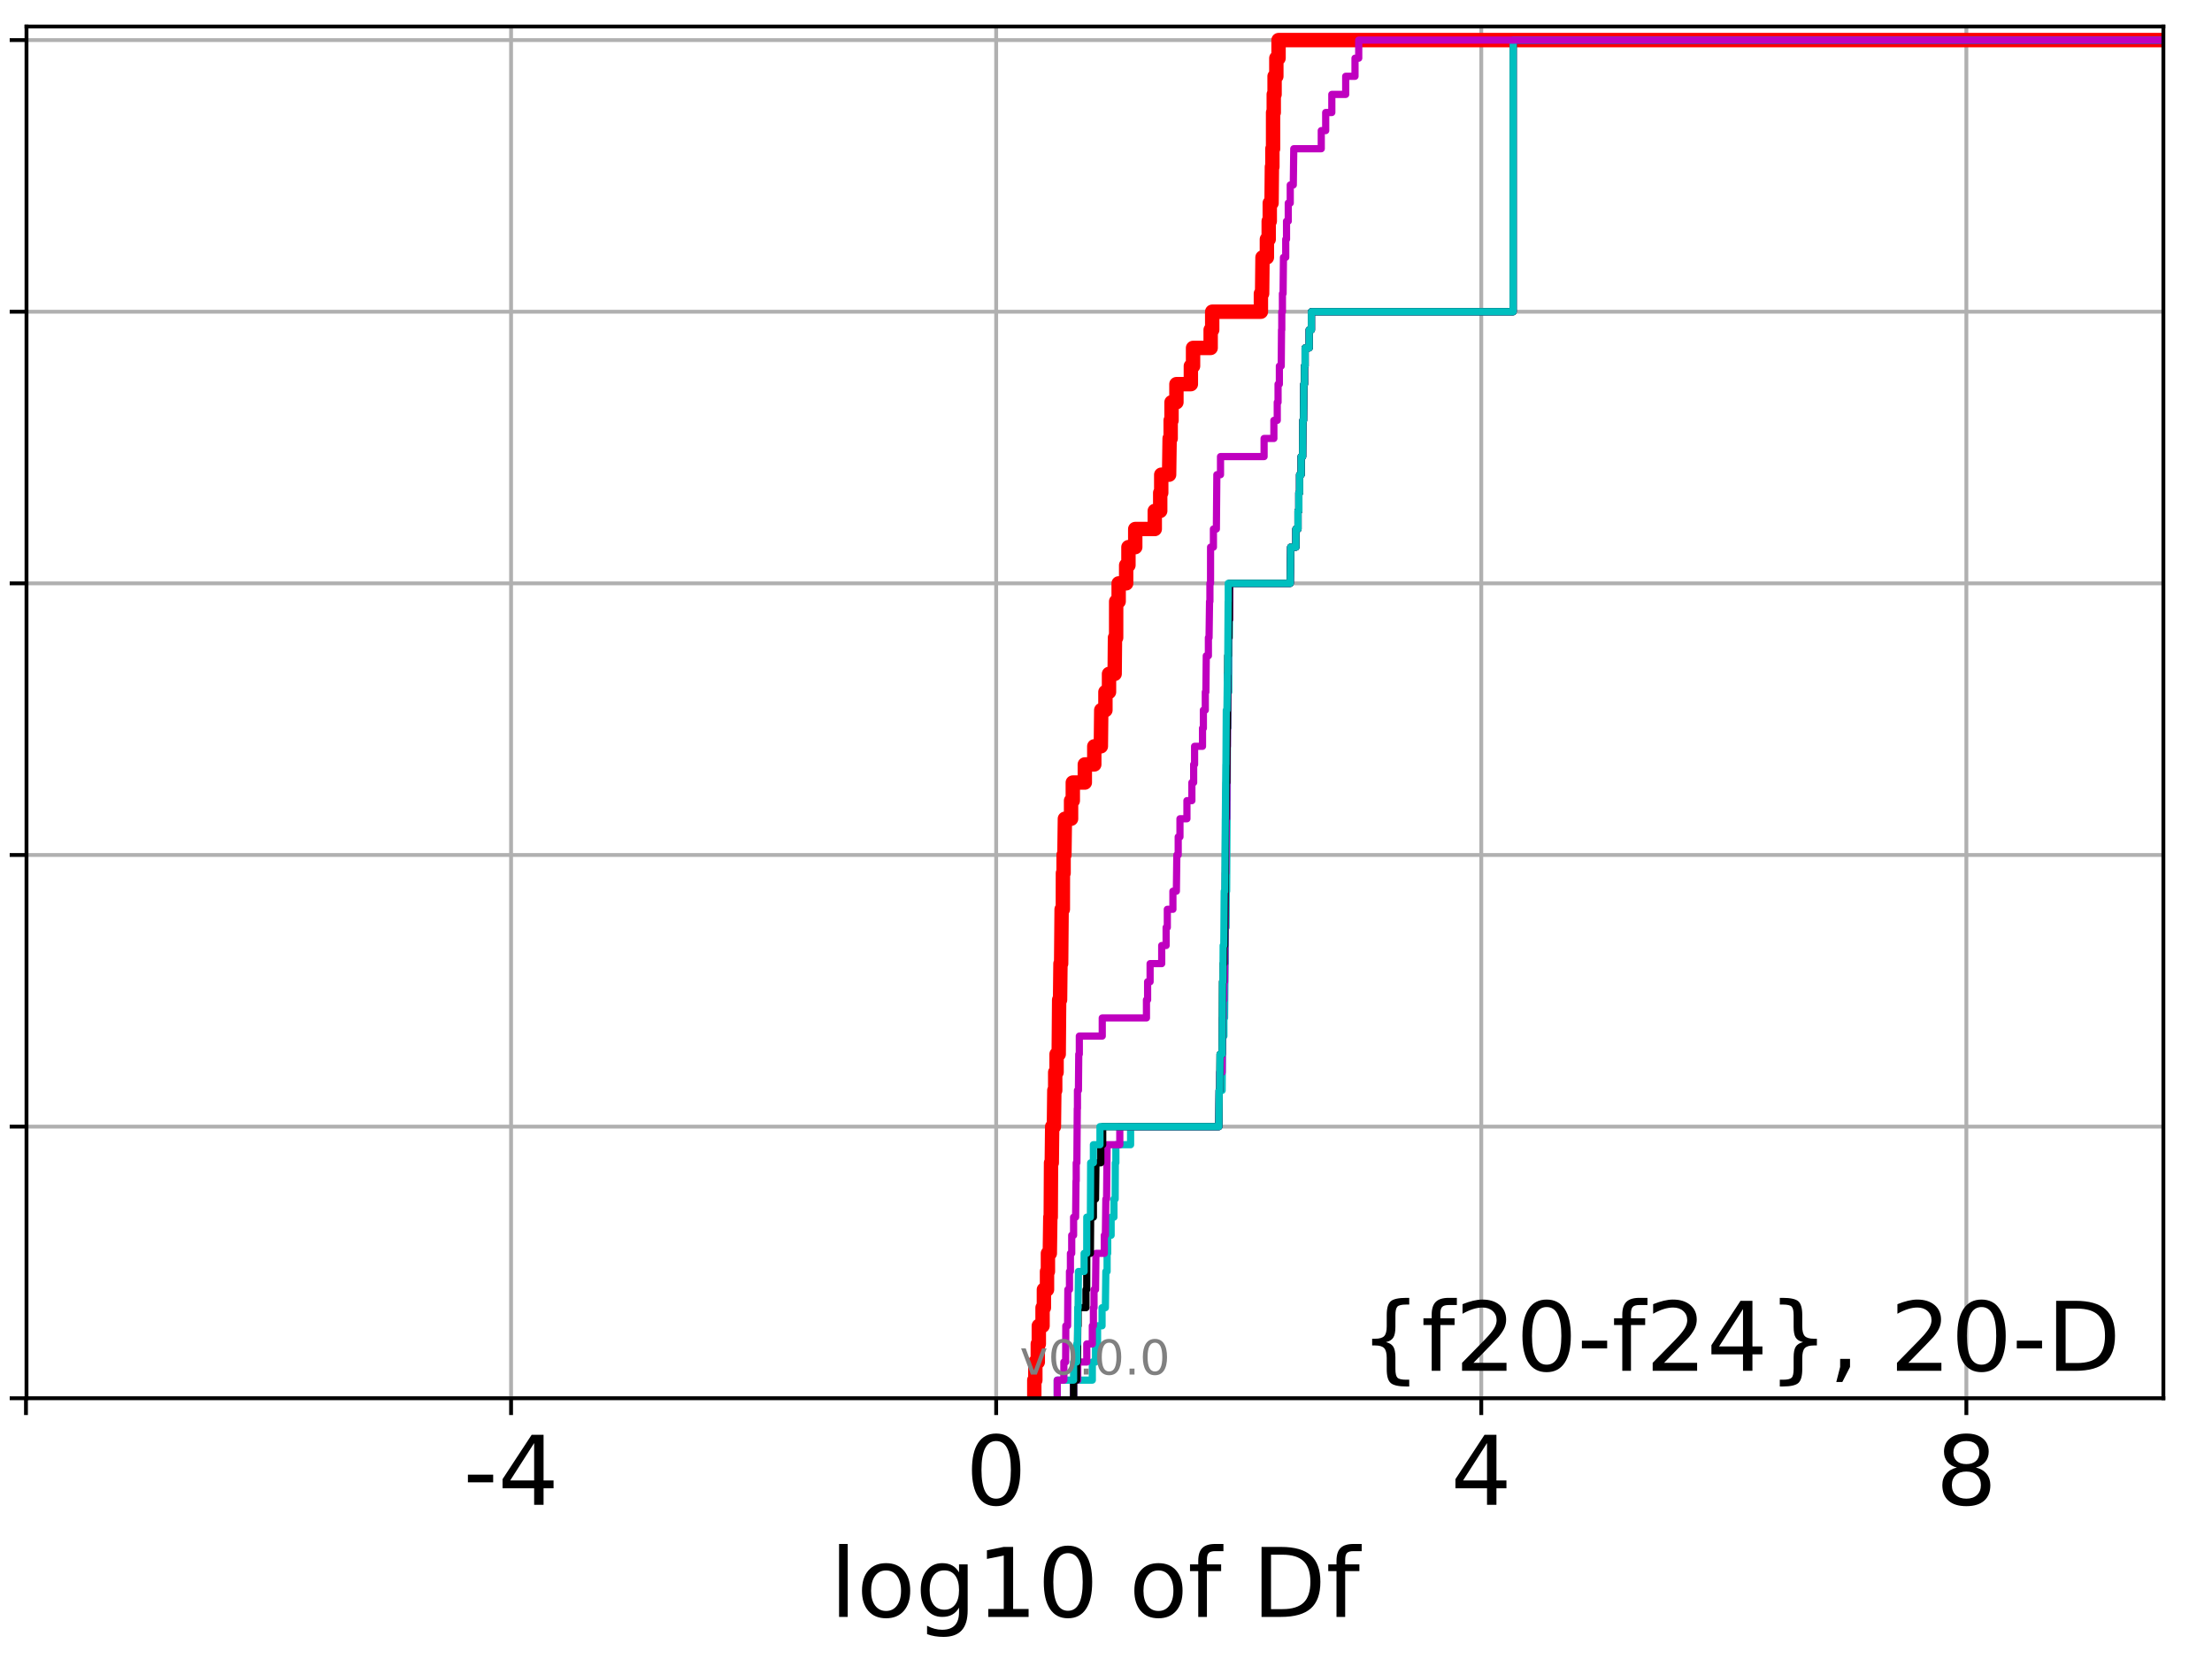 <?xml version="1.0" encoding="utf-8" standalone="no"?>
<!DOCTYPE svg PUBLIC "-//W3C//DTD SVG 1.1//EN"
  "http://www.w3.org/Graphics/SVG/1.1/DTD/svg11.dtd">
<!-- Created with matplotlib (http://matplotlib.org/) -->
<svg height="345.6pt" version="1.1" viewBox="0 0 460.8 345.6" width="460.8pt" xmlns="http://www.w3.org/2000/svg" xmlns:xlink="http://www.w3.org/1999/xlink">
 <defs>
  <style type="text/css">
*{stroke-linecap:butt;stroke-linejoin:round;}
  </style>
 </defs>
 <g id="figure_1">
  <g id="patch_1">
   <path d="M 0 345.6 
L 460.8 345.6 
L 460.8 0 
L 0 0 
z
" style="fill:#ffffff;"/>
  </g>
  <g id="axes_1">
   <g id="patch_2">
    <path d="M 5.52 291.28 
L 450.672 291.28 
L 450.672 5.52 
L 5.52 5.52 
z
" style="fill:#ffffff;"/>
   </g>
   <g id="matplotlib.axis_1">
    <g id="xtick_1">
     <g id="line2d_1">
      <path clip-path="url(#p3ba48626db)" d="M 5.411 291.28 
L 5.411 5.52 
" style="fill:none;stroke:#b0b0b0;stroke-linecap:square;stroke-width:0.8;"/>
     </g>
     <g id="line2d_2">
      <defs>
       <path d="M 0 0 
L 0 3.5 
" id="m79f488631d" style="stroke:#000000;stroke-width:0.8;"/>
      </defs>
      <g>
       <use style="stroke:#000000;stroke-width:0.8;" x="5.411" xlink:href="#m79f488631d" y="291.28"/>
      </g>
     </g>
    </g>
    <g id="xtick_2">
     <g id="line2d_3">
      <path clip-path="url(#p3ba48626db)" d="M 106.466 291.28 
L 106.466 5.52 
" style="fill:none;stroke:#b0b0b0;stroke-linecap:square;stroke-width:0.8;"/>
     </g>
     <g id="line2d_4">
      <g>
       <use style="stroke:#000000;stroke-width:0.8;" x="106.466" xlink:href="#m79f488631d" y="291.28"/>
      </g>
     </g>
     <g id="text_1">
      <!-- -4 -->
      <defs>
       <path d="M 4.891 31.391 
L 31.203 31.391 
L 31.203 23.391 
L 4.891 23.391 
z
" id="DejaVuSans-2d"/>
       <path d="M 37.797 64.312 
L 12.891 25.391 
L 37.797 25.391 
z
M 35.203 72.906 
L 47.609 72.906 
L 47.609 25.391 
L 58.016 25.391 
L 58.016 17.188 
L 47.609 17.188 
L 47.609 0 
L 37.797 0 
L 37.797 17.188 
L 4.891 17.188 
L 4.891 26.703 
z
" id="DejaVuSans-34"/>
      </defs>
      <g transform="translate(96.496 313.477)scale(0.2 -0.2)">
       <use xlink:href="#DejaVuSans-2d"/>
       <use x="36.084" xlink:href="#DejaVuSans-34"/>
      </g>
     </g>
    </g>
    <g id="xtick_3">
     <g id="line2d_5">
      <path clip-path="url(#p3ba48626db)" d="M 207.521 291.28 
L 207.521 5.52 
" style="fill:none;stroke:#b0b0b0;stroke-linecap:square;stroke-width:0.8;"/>
     </g>
     <g id="line2d_6">
      <g>
       <use style="stroke:#000000;stroke-width:0.8;" x="207.521" xlink:href="#m79f488631d" y="291.28"/>
      </g>
     </g>
     <g id="text_2">
      <!-- 0 -->
      <defs>
       <path d="M 31.781 66.406 
Q 24.172 66.406 20.328 58.906 
Q 16.5 51.422 16.5 36.375 
Q 16.5 21.391 20.328 13.891 
Q 24.172 6.391 31.781 6.391 
Q 39.453 6.391 43.281 13.891 
Q 47.125 21.391 47.125 36.375 
Q 47.125 51.422 43.281 58.906 
Q 39.453 66.406 31.781 66.406 
z
M 31.781 74.219 
Q 44.047 74.219 50.516 64.516 
Q 56.984 54.828 56.984 36.375 
Q 56.984 17.969 50.516 8.266 
Q 44.047 -1.422 31.781 -1.422 
Q 19.531 -1.422 13.062 8.266 
Q 6.594 17.969 6.594 36.375 
Q 6.594 54.828 13.062 64.516 
Q 19.531 74.219 31.781 74.219 
z
" id="DejaVuSans-30"/>
      </defs>
      <g transform="translate(201.158 313.477)scale(0.2 -0.2)">
       <use xlink:href="#DejaVuSans-30"/>
      </g>
     </g>
    </g>
    <g id="xtick_4">
     <g id="line2d_7">
      <path clip-path="url(#p3ba48626db)" d="M 308.576 291.28 
L 308.576 5.52 
" style="fill:none;stroke:#b0b0b0;stroke-linecap:square;stroke-width:0.8;"/>
     </g>
     <g id="line2d_8">
      <g>
       <use style="stroke:#000000;stroke-width:0.8;" x="308.576" xlink:href="#m79f488631d" y="291.28"/>
      </g>
     </g>
     <g id="text_3">
      <!-- 4 -->
      <g transform="translate(302.214 313.477)scale(0.2 -0.2)">
       <use xlink:href="#DejaVuSans-34"/>
      </g>
     </g>
    </g>
    <g id="xtick_5">
     <g id="line2d_9">
      <path clip-path="url(#p3ba48626db)" d="M 409.631 291.28 
L 409.631 5.52 
" style="fill:none;stroke:#b0b0b0;stroke-linecap:square;stroke-width:0.8;"/>
     </g>
     <g id="line2d_10">
      <g>
       <use style="stroke:#000000;stroke-width:0.8;" x="409.631" xlink:href="#m79f488631d" y="291.28"/>
      </g>
     </g>
     <g id="text_4">
      <!-- 8 -->
      <defs>
       <path d="M 31.781 34.625 
Q 24.75 34.625 20.719 30.859 
Q 16.703 27.094 16.703 20.516 
Q 16.703 13.922 20.719 10.156 
Q 24.75 6.391 31.781 6.391 
Q 38.812 6.391 42.859 10.172 
Q 46.922 13.969 46.922 20.516 
Q 46.922 27.094 42.891 30.859 
Q 38.875 34.625 31.781 34.625 
z
M 21.922 38.812 
Q 15.578 40.375 12.031 44.719 
Q 8.5 49.078 8.5 55.328 
Q 8.5 64.062 14.719 69.141 
Q 20.953 74.219 31.781 74.219 
Q 42.672 74.219 48.875 69.141 
Q 55.078 64.062 55.078 55.328 
Q 55.078 49.078 51.531 44.719 
Q 48 40.375 41.703 38.812 
Q 48.828 37.156 52.797 32.312 
Q 56.781 27.484 56.781 20.516 
Q 56.781 9.906 50.312 4.234 
Q 43.844 -1.422 31.781 -1.422 
Q 19.734 -1.422 13.25 4.234 
Q 6.781 9.906 6.781 20.516 
Q 6.781 27.484 10.781 32.312 
Q 14.797 37.156 21.922 38.812 
z
M 18.312 54.391 
Q 18.312 48.734 21.844 45.562 
Q 25.391 42.391 31.781 42.391 
Q 38.141 42.391 41.719 45.562 
Q 45.312 48.734 45.312 54.391 
Q 45.312 60.062 41.719 63.234 
Q 38.141 66.406 31.781 66.406 
Q 25.391 66.406 21.844 63.234 
Q 18.312 60.062 18.312 54.391 
z
" id="DejaVuSans-38"/>
      </defs>
      <g transform="translate(403.269 313.477)scale(0.2 -0.2)">
       <use xlink:href="#DejaVuSans-38"/>
      </g>
     </g>
    </g>
    <g id="text_5">
     <!-- log10 of Df -->
     <defs>
      <path d="M 9.422 75.984 
L 18.406 75.984 
L 18.406 0 
L 9.422 0 
z
" id="DejaVuSans-6c"/>
      <path d="M 30.609 48.391 
Q 23.391 48.391 19.188 42.75 
Q 14.984 37.109 14.984 27.297 
Q 14.984 17.484 19.156 11.844 
Q 23.344 6.203 30.609 6.203 
Q 37.797 6.203 41.984 11.859 
Q 46.188 17.531 46.188 27.297 
Q 46.188 37.016 41.984 42.703 
Q 37.797 48.391 30.609 48.391 
z
M 30.609 56 
Q 42.328 56 49.016 48.375 
Q 55.719 40.766 55.719 27.297 
Q 55.719 13.875 49.016 6.219 
Q 42.328 -1.422 30.609 -1.422 
Q 18.844 -1.422 12.172 6.219 
Q 5.516 13.875 5.516 27.297 
Q 5.516 40.766 12.172 48.375 
Q 18.844 56 30.609 56 
z
" id="DejaVuSans-6f"/>
      <path d="M 45.406 27.984 
Q 45.406 37.75 41.375 43.109 
Q 37.359 48.484 30.078 48.484 
Q 22.859 48.484 18.828 43.109 
Q 14.797 37.75 14.797 27.984 
Q 14.797 18.266 18.828 12.891 
Q 22.859 7.516 30.078 7.516 
Q 37.359 7.516 41.375 12.891 
Q 45.406 18.266 45.406 27.984 
z
M 54.391 6.781 
Q 54.391 -7.172 48.188 -13.984 
Q 42 -20.797 29.203 -20.797 
Q 24.469 -20.797 20.266 -20.094 
Q 16.062 -19.391 12.109 -17.922 
L 12.109 -9.188 
Q 16.062 -11.328 19.922 -12.344 
Q 23.781 -13.375 27.781 -13.375 
Q 36.625 -13.375 41.016 -8.766 
Q 45.406 -4.156 45.406 5.172 
L 45.406 9.625 
Q 42.625 4.781 38.281 2.391 
Q 33.938 0 27.875 0 
Q 17.828 0 11.672 7.656 
Q 5.516 15.328 5.516 27.984 
Q 5.516 40.672 11.672 48.328 
Q 17.828 56 27.875 56 
Q 33.938 56 38.281 53.609 
Q 42.625 51.219 45.406 46.391 
L 45.406 54.688 
L 54.391 54.688 
z
" id="DejaVuSans-67"/>
      <path d="M 12.406 8.297 
L 28.516 8.297 
L 28.516 63.922 
L 10.984 60.406 
L 10.984 69.391 
L 28.422 72.906 
L 38.281 72.906 
L 38.281 8.297 
L 54.391 8.297 
L 54.391 0 
L 12.406 0 
z
" id="DejaVuSans-31"/>
      <path id="DejaVuSans-20"/>
      <path d="M 37.109 75.984 
L 37.109 68.5 
L 28.516 68.5 
Q 23.688 68.5 21.797 66.547 
Q 19.922 64.594 19.922 59.516 
L 19.922 54.688 
L 34.719 54.688 
L 34.719 47.703 
L 19.922 47.703 
L 19.922 0 
L 10.891 0 
L 10.891 47.703 
L 2.297 47.703 
L 2.297 54.688 
L 10.891 54.688 
L 10.891 58.5 
Q 10.891 67.625 15.141 71.797 
Q 19.391 75.984 28.609 75.984 
z
" id="DejaVuSans-66"/>
      <path d="M 19.672 64.797 
L 19.672 8.109 
L 31.594 8.109 
Q 46.688 8.109 53.688 14.938 
Q 60.688 21.781 60.688 36.531 
Q 60.688 51.172 53.688 57.984 
Q 46.688 64.797 31.594 64.797 
z
M 9.812 72.906 
L 30.078 72.906 
Q 51.266 72.906 61.172 64.094 
Q 71.094 55.281 71.094 36.531 
Q 71.094 17.672 61.125 8.828 
Q 51.172 0 30.078 0 
L 9.812 0 
z
" id="DejaVuSans-44"/>
     </defs>
     <g transform="translate(172.91 336.833)scale(0.2 -0.2)">
      <use xlink:href="#DejaVuSans-6c"/>
      <use x="27.783" xlink:href="#DejaVuSans-6f"/>
      <use x="88.965" xlink:href="#DejaVuSans-67"/>
      <use x="152.441" xlink:href="#DejaVuSans-31"/>
      <use x="216.064" xlink:href="#DejaVuSans-30"/>
      <use x="279.688" xlink:href="#DejaVuSans-20"/>
      <use x="311.475" xlink:href="#DejaVuSans-6f"/>
      <use x="372.656" xlink:href="#DejaVuSans-66"/>
      <use x="407.861" xlink:href="#DejaVuSans-20"/>
      <use x="439.648" xlink:href="#DejaVuSans-44"/>
      <use x="516.65" xlink:href="#DejaVuSans-66"/>
     </g>
    </g>
   </g>
   <g id="matplotlib.axis_2">
    <g id="ytick_1">
     <g id="line2d_11">
      <path clip-path="url(#p3ba48626db)" d="M 5.52 291.28 
L 450.672 291.28 
" style="fill:none;stroke:#b0b0b0;stroke-linecap:square;stroke-width:0.8;"/>
     </g>
     <g id="line2d_12">
      <defs>
       <path d="M 0 0 
L -3.5 0 
" id="m0bd623b0ed" style="stroke:#000000;stroke-width:0.8;"/>
      </defs>
      <g>
       <use style="stroke:#000000;stroke-width:0.8;" x="5.52" xlink:href="#m0bd623b0ed" y="291.28"/>
      </g>
     </g>
    </g>
    <g id="ytick_2">
     <g id="line2d_13">
      <path clip-path="url(#p3ba48626db)" d="M 5.52 234.694 
L 450.672 234.694 
" style="fill:none;stroke:#b0b0b0;stroke-linecap:square;stroke-width:0.8;"/>
     </g>
     <g id="line2d_14">
      <g>
       <use style="stroke:#000000;stroke-width:0.8;" x="5.52" xlink:href="#m0bd623b0ed" y="234.694"/>
      </g>
     </g>
    </g>
    <g id="ytick_3">
     <g id="line2d_15">
      <path clip-path="url(#p3ba48626db)" d="M 5.52 178.108 
L 450.672 178.108 
" style="fill:none;stroke:#b0b0b0;stroke-linecap:square;stroke-width:0.8;"/>
     </g>
     <g id="line2d_16">
      <g>
       <use style="stroke:#000000;stroke-width:0.8;" x="5.52" xlink:href="#m0bd623b0ed" y="178.108"/>
      </g>
     </g>
    </g>
    <g id="ytick_4">
     <g id="line2d_17">
      <path clip-path="url(#p3ba48626db)" d="M 5.52 121.522 
L 450.672 121.522 
" style="fill:none;stroke:#b0b0b0;stroke-linecap:square;stroke-width:0.8;"/>
     </g>
     <g id="line2d_18">
      <g>
       <use style="stroke:#000000;stroke-width:0.8;" x="5.52" xlink:href="#m0bd623b0ed" y="121.522"/>
      </g>
     </g>
    </g>
    <g id="ytick_5">
     <g id="line2d_19">
      <path clip-path="url(#p3ba48626db)" d="M 5.52 64.935 
L 450.672 64.935 
" style="fill:none;stroke:#b0b0b0;stroke-linecap:square;stroke-width:0.8;"/>
     </g>
     <g id="line2d_20">
      <g>
       <use style="stroke:#000000;stroke-width:0.8;" x="5.52" xlink:href="#m0bd623b0ed" y="64.935"/>
      </g>
     </g>
    </g>
    <g id="ytick_6">
     <g id="line2d_21">
      <path clip-path="url(#p3ba48626db)" d="M 5.52 8.349 
L 450.672 8.349 
" style="fill:none;stroke:#b0b0b0;stroke-linecap:square;stroke-width:0.8;"/>
     </g>
     <g id="line2d_22">
      <g>
       <use style="stroke:#000000;stroke-width:0.8;" x="5.52" xlink:href="#m0bd623b0ed" y="8.349"/>
      </g>
     </g>
    </g>
   </g>
   <g id="line2d_23">
    <path clip-path="url(#p3ba48626db)" d="M 215.462 291.28 
L 215.462 287.508 
L 215.68 287.508 
L 215.68 283.735 
L 216.191 283.735 
L 216.191 279.963 
L 216.405 279.963 
L 216.405 276.19 
L 217.184 276.19 
L 217.184 272.418 
L 217.463 272.418 
L 217.463 268.646 
L 218.112 268.646 
L 218.112 264.873 
L 218.301 264.873 
L 218.301 261.101 
L 218.696 261.101 
L 218.8 253.556 
L 218.887 253.556 
L 218.95 242.239 
L 219.105 242.239 
L 219.189 234.694 
L 219.548 234.694 
L 219.636 227.149 
L 219.818 227.149 
L 219.818 223.377 
L 220.105 223.377 
L 220.105 219.604 
L 220.548 219.604 
L 220.641 208.287 
L 220.831 208.287 
L 220.913 200.742 
L 221.055 200.742 
L 221.154 189.425 
L 221.411 189.425 
L 221.425 181.88 
L 221.566 181.88 
L 221.566 178.108 
L 221.736 178.108 
L 221.837 170.563 
L 223.122 170.563 
L 223.122 166.79 
L 223.483 166.79 
L 223.483 163.018 
L 225.987 163.018 
L 225.987 159.246 
L 227.96 159.246 
L 227.96 155.473 
L 229.328 155.473 
L 229.411 147.928 
L 230.28 147.928 
L 230.28 144.156 
L 231.027 144.156 
L 231.027 140.384 
L 232.202 140.384 
L 232.272 132.839 
L 232.513 132.839 
L 232.52 125.294 
L 233.037 125.294 
L 233.037 121.522 
L 234.599 121.522 
L 234.599 117.749 
L 235.075 117.749 
L 235.075 113.977 
L 236.492 113.977 
L 236.492 110.204 
L 240.56 110.204 
L 240.56 106.432 
L 241.693 106.432 
L 241.693 102.66 
L 241.907 102.66 
L 241.907 98.887 
L 243.546 98.887 
L 243.655 91.342 
L 243.871 91.342 
L 243.871 87.57 
L 244.051 87.57 
L 244.051 83.797 
L 245.071 83.797 
L 245.071 80.025 
L 248.078 80.025 
L 248.078 76.253 
L 248.535 76.253 
L 248.535 72.48 
L 252.202 72.48 
L 252.202 68.708 
L 252.524 68.708 
L 252.524 64.935 
L 262.669 64.935 
L 262.669 61.163 
L 262.922 61.163 
L 263.002 53.618 
L 263.916 53.618 
L 263.916 49.846 
L 264.293 49.846 
L 264.293 46.073 
L 264.517 46.073 
L 264.517 42.301 
L 264.888 42.301 
L 264.96 34.756 
L 265.062 34.756 
L 265.062 30.984 
L 265.205 30.984 
L 265.207 23.439 
L 265.346 23.439 
L 265.346 19.667 
L 265.519 19.667 
L 265.519 15.894 
L 265.885 15.894 
L 265.885 12.122 
L 266.346 12.122 
L 266.346 8.349 
L 266.346 8.349 
L 450.672 8.349 
L 450.672 8.349 
" style="fill:none;stroke:#ff0000;stroke-linecap:square;stroke-width:3;"/>
   </g>
   <g id="line2d_24">
    <path clip-path="url(#p3ba48626db)" d="M 223.649 291.28 
L 223.649 287.508 
L 227.55 287.508 
L 227.55 283.735 
L 228.217 283.735 
L 228.217 279.963 
L 228.643 279.963 
L 228.643 276.19 
L 229.577 276.19 
L 229.577 272.418 
L 230.269 272.418 
L 230.368 264.873 
L 230.631 264.873 
L 230.631 261.101 
L 230.751 261.101 
L 230.751 257.328 
L 231.469 257.328 
L 231.469 253.556 
L 232.054 253.556 
L 232.054 249.783 
L 232.309 249.783 
L 232.342 242.239 
L 232.459 242.239 
L 232.459 238.466 
L 235.524 238.466 
L 235.524 234.694 
L 253.907 234.694 
L 253.976 227.149 
L 254.594 227.149 
L 254.668 215.832 
L 254.965 215.832 
L 254.965 212.059 
L 255.102 212.059 
L 255.202 200.742 
L 255.258 200.742 
L 255.26 193.197 
L 255.418 193.197 
L 255.45 185.653 
L 255.53 185.653 
L 255.631 166.79 
L 255.649 166.79 
L 255.696 151.701 
L 255.761 151.701 
L 255.812 144.156 
L 255.975 144.156 
L 255.988 132.839 
L 256.094 132.839 
L 256.187 121.522 
L 268.783 121.522 
L 268.87 113.977 
L 269.963 113.977 
L 269.963 110.204 
L 270.4 110.204 
L 270.4 106.432 
L 270.572 106.432 
L 270.572 102.66 
L 270.732 102.66 
L 270.732 98.887 
L 271.052 98.887 
L 271.052 95.115 
L 271.359 95.115 
L 271.413 87.57 
L 271.548 87.57 
L 271.616 80.025 
L 271.746 80.025 
L 271.746 76.253 
L 271.879 76.253 
L 271.879 72.48 
L 272.731 72.48 
L 272.731 68.708 
L 273.191 68.708 
L 273.191 64.935 
L 315.218 64.935 
L 315.218 8.349 
L 315.218 8.349 
L 450.672 8.349 
L 450.672 8.349 
" style="fill:none;stroke:#00bfbf;stroke-linecap:square;stroke-width:1.5;"/>
   </g>
   <g id="line2d_25">
    <path clip-path="url(#p3ba48626db)" d="M 223.649 291.28 
L 223.649 287.508 
L 224.518 287.508 
L 224.518 283.735 
L 226.395 283.735 
L 226.395 279.963 
L 227.55 279.963 
L 227.55 276.19 
L 227.774 276.19 
L 227.774 272.418 
L 227.904 272.418 
L 227.904 268.646 
L 228.217 268.646 
L 228.306 261.101 
L 230.048 261.101 
L 230.048 257.328 
L 230.269 257.328 
L 230.368 249.783 
L 230.522 249.783 
L 230.631 238.466 
L 233.275 238.466 
L 233.275 234.694 
L 253.907 234.694 
L 253.976 227.149 
L 254.092 227.149 
L 254.092 223.377 
L 254.594 223.377 
L 254.668 212.059 
L 254.803 212.059 
L 254.803 208.287 
L 254.965 208.287 
L 254.965 204.515 
L 255.116 204.515 
L 255.208 193.197 
L 255.254 193.197 
L 255.26 181.88 
L 255.369 181.88 
L 255.45 170.563 
L 255.553 170.563 
L 255.649 155.473 
L 255.691 155.473 
L 255.761 140.384 
L 255.847 140.384 
L 255.865 132.839 
L 255.981 132.839 
L 255.981 129.066 
L 256.148 129.066 
L 256.187 121.522 
L 268.783 121.522 
L 268.87 113.977 
L 269.963 113.977 
L 269.963 110.204 
L 270.4 110.204 
L 270.4 106.432 
L 270.572 106.432 
L 270.572 102.66 
L 270.732 102.66 
L 270.732 98.887 
L 271.052 98.887 
L 271.052 95.115 
L 271.359 95.115 
L 271.413 87.57 
L 271.548 87.57 
L 271.616 80.025 
L 271.746 80.025 
L 271.746 76.253 
L 271.879 76.253 
L 271.879 72.48 
L 272.731 72.48 
L 272.731 68.708 
L 273.191 68.708 
L 273.191 64.935 
L 315.218 64.935 
L 315.218 8.349 
L 315.218 8.349 
L 450.672 8.349 
L 450.672 8.349 
" style="fill:none;stroke:#bf00bf;stroke-linecap:square;stroke-width:1.5;"/>
   </g>
   <g id="line2d_26">
    <path clip-path="url(#p3ba48626db)" d="M 223.649 291.28 
L 223.649 287.508 
L 224.313 287.508 
L 224.313 283.735 
L 224.454 283.735 
L 224.518 276.19 
L 224.59 276.19 
L 224.59 272.418 
L 226.224 272.418 
L 226.224 268.646 
L 226.385 268.646 
L 226.395 261.101 
L 227.15 261.101 
L 227.203 253.556 
L 227.774 253.556 
L 227.774 249.783 
L 228.217 249.783 
L 228.306 242.239 
L 229.317 242.239 
L 229.317 238.466 
L 229.714 238.466 
L 229.714 234.694 
L 253.907 234.694 
L 253.976 227.149 
L 254.092 227.149 
L 254.158 219.604 
L 254.594 219.604 
L 254.668 204.515 
L 254.803 204.515 
L 254.803 200.742 
L 254.965 200.742 
L 254.965 196.97 
L 255.116 196.97 
L 255.208 185.653 
L 255.254 185.653 
L 255.305 170.563 
L 255.369 170.563 
L 255.45 163.018 
L 255.553 163.018 
L 255.632 151.701 
L 255.691 151.701 
L 255.761 136.611 
L 255.865 136.611 
L 255.865 132.839 
L 255.981 132.839 
L 255.981 129.066 
L 256.093 129.066 
L 256.113 121.522 
L 268.783 121.522 
L 268.87 113.977 
L 269.963 113.977 
L 269.963 110.204 
L 270.4 110.204 
L 270.4 106.432 
L 270.572 106.432 
L 270.572 102.66 
L 270.732 102.66 
L 270.732 98.887 
L 271.052 98.887 
L 271.052 95.115 
L 271.359 95.115 
L 271.413 87.57 
L 271.548 87.57 
L 271.616 80.025 
L 271.746 80.025 
L 271.746 76.253 
L 271.879 76.253 
L 271.879 72.48 
L 272.731 72.48 
L 272.731 68.708 
L 273.191 68.708 
L 273.191 64.935 
L 315.218 64.935 
L 315.218 8.349 
L 315.218 8.349 
L 450.672 8.349 
L 450.672 8.349 
" style="fill:none;stroke:#000000;stroke-linecap:square;stroke-width:1.5;"/>
   </g>
   <g id="line2d_27">
    <path clip-path="url(#p3ba48626db)" d="M 220.24 291.28 
L 220.24 287.508 
L 223.649 287.508 
L 223.649 283.735 
L 224.313 283.735 
L 224.313 279.963 
L 224.454 279.963 
L 224.518 272.418 
L 224.59 272.418 
L 224.658 264.873 
L 225.84 264.873 
L 225.84 261.101 
L 226.385 261.101 
L 226.395 253.556 
L 227.15 253.556 
L 227.203 242.239 
L 227.774 242.239 
L 227.774 238.466 
L 229.144 238.466 
L 229.144 234.694 
L 253.907 234.694 
L 253.976 227.149 
L 254.092 227.149 
L 254.158 219.604 
L 254.594 219.604 
L 254.668 204.515 
L 254.767 204.515 
L 254.803 196.97 
L 254.941 196.97 
L 255.027 185.653 
L 255.148 185.653 
L 255.254 170.563 
L 255.26 170.563 
L 255.369 159.246 
L 255.386 159.246 
L 255.459 147.928 
L 255.596 147.928 
L 255.691 140.384 
L 255.749 140.384 
L 255.843 125.294 
L 255.865 125.294 
L 255.865 121.522 
L 268.783 121.522 
L 268.87 113.977 
L 269.963 113.977 
L 269.963 110.204 
L 270.4 110.204 
L 270.4 106.432 
L 270.572 106.432 
L 270.572 102.66 
L 270.732 102.66 
L 270.732 98.887 
L 271.052 98.887 
L 271.052 95.115 
L 271.359 95.115 
L 271.413 87.57 
L 271.548 87.57 
L 271.616 80.025 
L 271.746 80.025 
L 271.746 76.253 
L 271.879 76.253 
L 271.879 72.48 
L 272.731 72.48 
L 272.731 68.708 
L 273.191 68.708 
L 273.191 64.935 
L 315.218 64.935 
L 315.218 8.349 
L 315.218 8.349 
L 450.672 8.349 
L 450.672 8.349 
" style="fill:none;stroke:#00bfbf;stroke-linecap:square;stroke-width:1.5;"/>
   </g>
   <g id="line2d_28">
    <path clip-path="url(#p3ba48626db)" d="M 220.24 291.28 
L 220.24 287.508 
L 221.624 287.508 
L 221.624 283.735 
L 221.996 283.735 
L 222.031 276.19 
L 222.402 276.19 
L 222.451 268.646 
L 222.792 268.646 
L 222.792 264.873 
L 222.99 264.873 
L 222.99 261.101 
L 223.259 261.101 
L 223.259 257.328 
L 223.649 257.328 
L 223.649 253.556 
L 224.073 253.556 
L 224.151 246.011 
L 224.198 246.011 
L 224.198 242.239 
L 224.333 242.239 
L 224.416 230.921 
L 224.454 230.921 
L 224.454 227.149 
L 224.658 227.149 
L 224.725 219.604 
L 224.843 219.604 
L 224.843 215.832 
L 229.618 215.832 
L 229.618 212.059 
L 238.828 212.059 
L 238.828 208.287 
L 239.069 208.287 
L 239.069 204.515 
L 239.587 204.515 
L 239.587 200.742 
L 242.006 200.742 
L 242.006 196.97 
L 242.924 196.97 
L 242.924 193.197 
L 243.175 193.197 
L 243.175 189.425 
L 244.338 189.425 
L 244.338 185.653 
L 245.061 185.653 
L 245.155 178.108 
L 245.442 178.108 
L 245.442 174.335 
L 245.808 174.335 
L 245.808 170.563 
L 247.26 170.563 
L 247.26 166.79 
L 248.291 166.79 
L 248.291 163.018 
L 248.66 163.018 
L 248.66 159.246 
L 248.853 159.246 
L 248.853 155.473 
L 250.503 155.473 
L 250.503 151.701 
L 250.686 151.701 
L 250.686 147.928 
L 251.087 147.928 
L 251.087 144.156 
L 251.206 144.156 
L 251.29 136.611 
L 251.732 136.611 
L 251.732 132.839 
L 251.869 132.839 
L 251.97 125.294 
L 252.048 125.294 
L 252.048 121.522 
L 252.177 121.522 
L 252.184 113.977 
L 252.777 113.977 
L 252.777 110.204 
L 253.393 110.204 
L 253.492 98.887 
L 254.255 98.887 
L 254.255 95.115 
L 263.333 95.115 
L 263.333 91.342 
L 265.372 91.342 
L 265.372 87.57 
L 266.075 87.57 
L 266.075 83.797 
L 266.244 83.797 
L 266.244 80.025 
L 266.516 80.025 
L 266.516 76.253 
L 266.903 76.253 
L 266.965 68.708 
L 267.018 68.708 
L 267.018 64.935 
L 267.153 64.935 
L 267.153 61.163 
L 267.29 61.163 
L 267.368 53.618 
L 267.841 53.618 
L 267.841 49.846 
L 268.006 49.846 
L 268.006 46.073 
L 268.369 46.073 
L 268.369 42.301 
L 268.783 42.301 
L 268.783 38.529 
L 269.417 38.529 
L 269.517 30.984 
L 275.244 30.984 
L 275.244 27.211 
L 276.167 27.211 
L 276.167 23.439 
L 277.442 23.439 
L 277.442 19.667 
L 280.334 19.667 
L 280.334 15.894 
L 282.273 15.894 
L 282.273 12.122 
L 283.048 12.122 
L 283.048 8.349 
L 283.048 8.349 
L 450.672 8.349 
L 450.672 8.349 
" style="fill:none;stroke:#bf00bf;stroke-linecap:square;stroke-width:1.5;"/>
   </g>
   <g id="patch_3">
    <path d="M 5.52 291.28 
L 5.52 5.52 
" style="fill:none;stroke:#000000;stroke-linecap:square;stroke-linejoin:miter;stroke-width:0.8;"/>
   </g>
   <g id="patch_4">
    <path d="M 450.672 291.28 
L 450.672 5.52 
" style="fill:none;stroke:#000000;stroke-linecap:square;stroke-linejoin:miter;stroke-width:0.8;"/>
   </g>
   <g id="patch_5">
    <path d="M 5.52 291.28 
L 450.672 291.28 
" style="fill:none;stroke:#000000;stroke-linecap:square;stroke-linejoin:miter;stroke-width:0.8;"/>
   </g>
   <g id="patch_6">
    <path d="M 5.52 5.52 
L 450.672 5.52 
" style="fill:none;stroke:#000000;stroke-linecap:square;stroke-linejoin:miter;stroke-width:0.8;"/>
   </g>
   <g id="text_6">
    <!-- {f20-f24}, 20-D -->
    <defs>
     <path d="M 51.125 -9.281 
L 51.125 -16.312 
L 48.094 -16.312 
Q 35.938 -16.312 31.812 -12.688 
Q 27.688 -9.078 27.688 1.703 
L 27.688 13.375 
Q 27.688 20.75 25.047 23.578 
Q 22.406 26.422 15.484 26.422 
L 12.5 26.422 
L 12.5 33.406 
L 15.484 33.406 
Q 22.469 33.406 25.078 36.203 
Q 27.688 39.016 27.688 46.297 
L 27.688 58.016 
Q 27.688 68.797 31.812 72.391 
Q 35.938 75.984 48.094 75.984 
L 51.125 75.984 
L 51.125 69 
L 47.797 69 
Q 40.922 69 38.812 66.844 
Q 36.719 64.703 36.719 57.812 
L 36.719 45.703 
Q 36.719 38.031 34.5 34.562 
Q 32.281 31.109 26.906 29.891 
Q 32.328 28.562 34.516 25.094 
Q 36.719 21.625 36.719 14.016 
L 36.719 1.906 
Q 36.719 -4.984 38.812 -7.125 
Q 40.922 -9.281 47.797 -9.281 
z
" id="DejaVuSans-7b"/>
     <path d="M 19.188 8.297 
L 53.609 8.297 
L 53.609 0 
L 7.328 0 
L 7.328 8.297 
Q 12.938 14.109 22.625 23.891 
Q 32.328 33.688 34.812 36.531 
Q 39.547 41.844 41.422 45.531 
Q 43.312 49.219 43.312 52.781 
Q 43.312 58.594 39.234 62.25 
Q 35.156 65.922 28.609 65.922 
Q 23.969 65.922 18.812 64.312 
Q 13.672 62.703 7.812 59.422 
L 7.812 69.391 
Q 13.766 71.781 18.938 73 
Q 24.125 74.219 28.422 74.219 
Q 39.75 74.219 46.484 68.547 
Q 53.219 62.891 53.219 53.422 
Q 53.219 48.922 51.531 44.891 
Q 49.859 40.875 45.406 35.406 
Q 44.188 33.984 37.641 27.219 
Q 31.109 20.453 19.188 8.297 
z
" id="DejaVuSans-32"/>
     <path d="M 12.5 -9.281 
L 15.922 -9.281 
Q 22.75 -9.281 24.828 -7.172 
Q 26.906 -5.078 26.906 1.906 
L 26.906 14.016 
Q 26.906 21.625 29.094 25.094 
Q 31.297 28.562 36.719 29.891 
Q 31.297 31.109 29.094 34.562 
Q 26.906 38.031 26.906 45.703 
L 26.906 57.812 
Q 26.906 64.75 24.828 66.875 
Q 22.75 69 15.922 69 
L 12.5 69 
L 12.5 75.984 
L 15.578 75.984 
Q 27.734 75.984 31.812 72.391 
Q 35.891 68.797 35.891 58.016 
L 35.891 46.297 
Q 35.891 39.016 38.516 36.203 
Q 41.156 33.406 48.094 33.406 
L 51.125 33.406 
L 51.125 26.422 
L 48.094 26.422 
Q 41.156 26.422 38.516 23.578 
Q 35.891 20.75 35.891 13.375 
L 35.891 1.703 
Q 35.891 -9.078 31.812 -12.688 
Q 27.734 -16.312 15.578 -16.312 
L 12.5 -16.312 
z
" id="DejaVuSans-7d"/>
     <path d="M 11.719 12.406 
L 22.016 12.406 
L 22.016 4 
L 14.016 -11.625 
L 7.719 -11.625 
L 11.719 4 
z
" id="DejaVuSans-2c"/>
    </defs>
    <g transform="translate(283.344 285.565)scale(0.2 -0.2)">
     <use xlink:href="#DejaVuSans-7b"/>
     <use x="63.623" xlink:href="#DejaVuSans-66"/>
     <use x="98.828" xlink:href="#DejaVuSans-32"/>
     <use x="162.451" xlink:href="#DejaVuSans-30"/>
     <use x="226.074" xlink:href="#DejaVuSans-2d"/>
     <use x="262.158" xlink:href="#DejaVuSans-66"/>
     <use x="297.363" xlink:href="#DejaVuSans-32"/>
     <use x="360.986" xlink:href="#DejaVuSans-34"/>
     <use x="424.609" xlink:href="#DejaVuSans-7d"/>
     <use x="488.232" xlink:href="#DejaVuSans-2c"/>
     <use x="520.02" xlink:href="#DejaVuSans-20"/>
     <use x="551.807" xlink:href="#DejaVuSans-32"/>
     <use x="615.43" xlink:href="#DejaVuSans-30"/>
     <use x="679.053" xlink:href="#DejaVuSans-2d"/>
     <use x="715.137" xlink:href="#DejaVuSans-44"/>
    </g>
   </g>
   <g id="text_7">
    <!-- v0.0.0 -->
    <defs>
     <path d="M 2.984 54.688 
L 12.5 54.688 
L 29.594 8.797 
L 46.688 54.688 
L 56.203 54.688 
L 35.688 0 
L 23.484 0 
z
" id="DejaVuSans-76"/>
     <path d="M 10.688 12.406 
L 21 12.406 
L 21 0 
L 10.688 0 
z
" id="DejaVuSans-2e"/>
    </defs>
    <g style="fill:#808080;" transform="translate(212.415 286.343)scale(0.1 -0.1)">
     <use xlink:href="#DejaVuSans-76"/>
     <use x="59.18" xlink:href="#DejaVuSans-30"/>
     <use x="122.803" xlink:href="#DejaVuSans-2e"/>
     <use x="154.59" xlink:href="#DejaVuSans-30"/>
     <use x="218.213" xlink:href="#DejaVuSans-2e"/>
     <use x="250" xlink:href="#DejaVuSans-30"/>
    </g>
   </g>
  </g>
 </g>
 <defs>
  <clipPath id="p3ba48626db">
   <rect height="285.76" width="445.152" x="5.52" y="5.52"/>
  </clipPath>
 </defs>
</svg>
